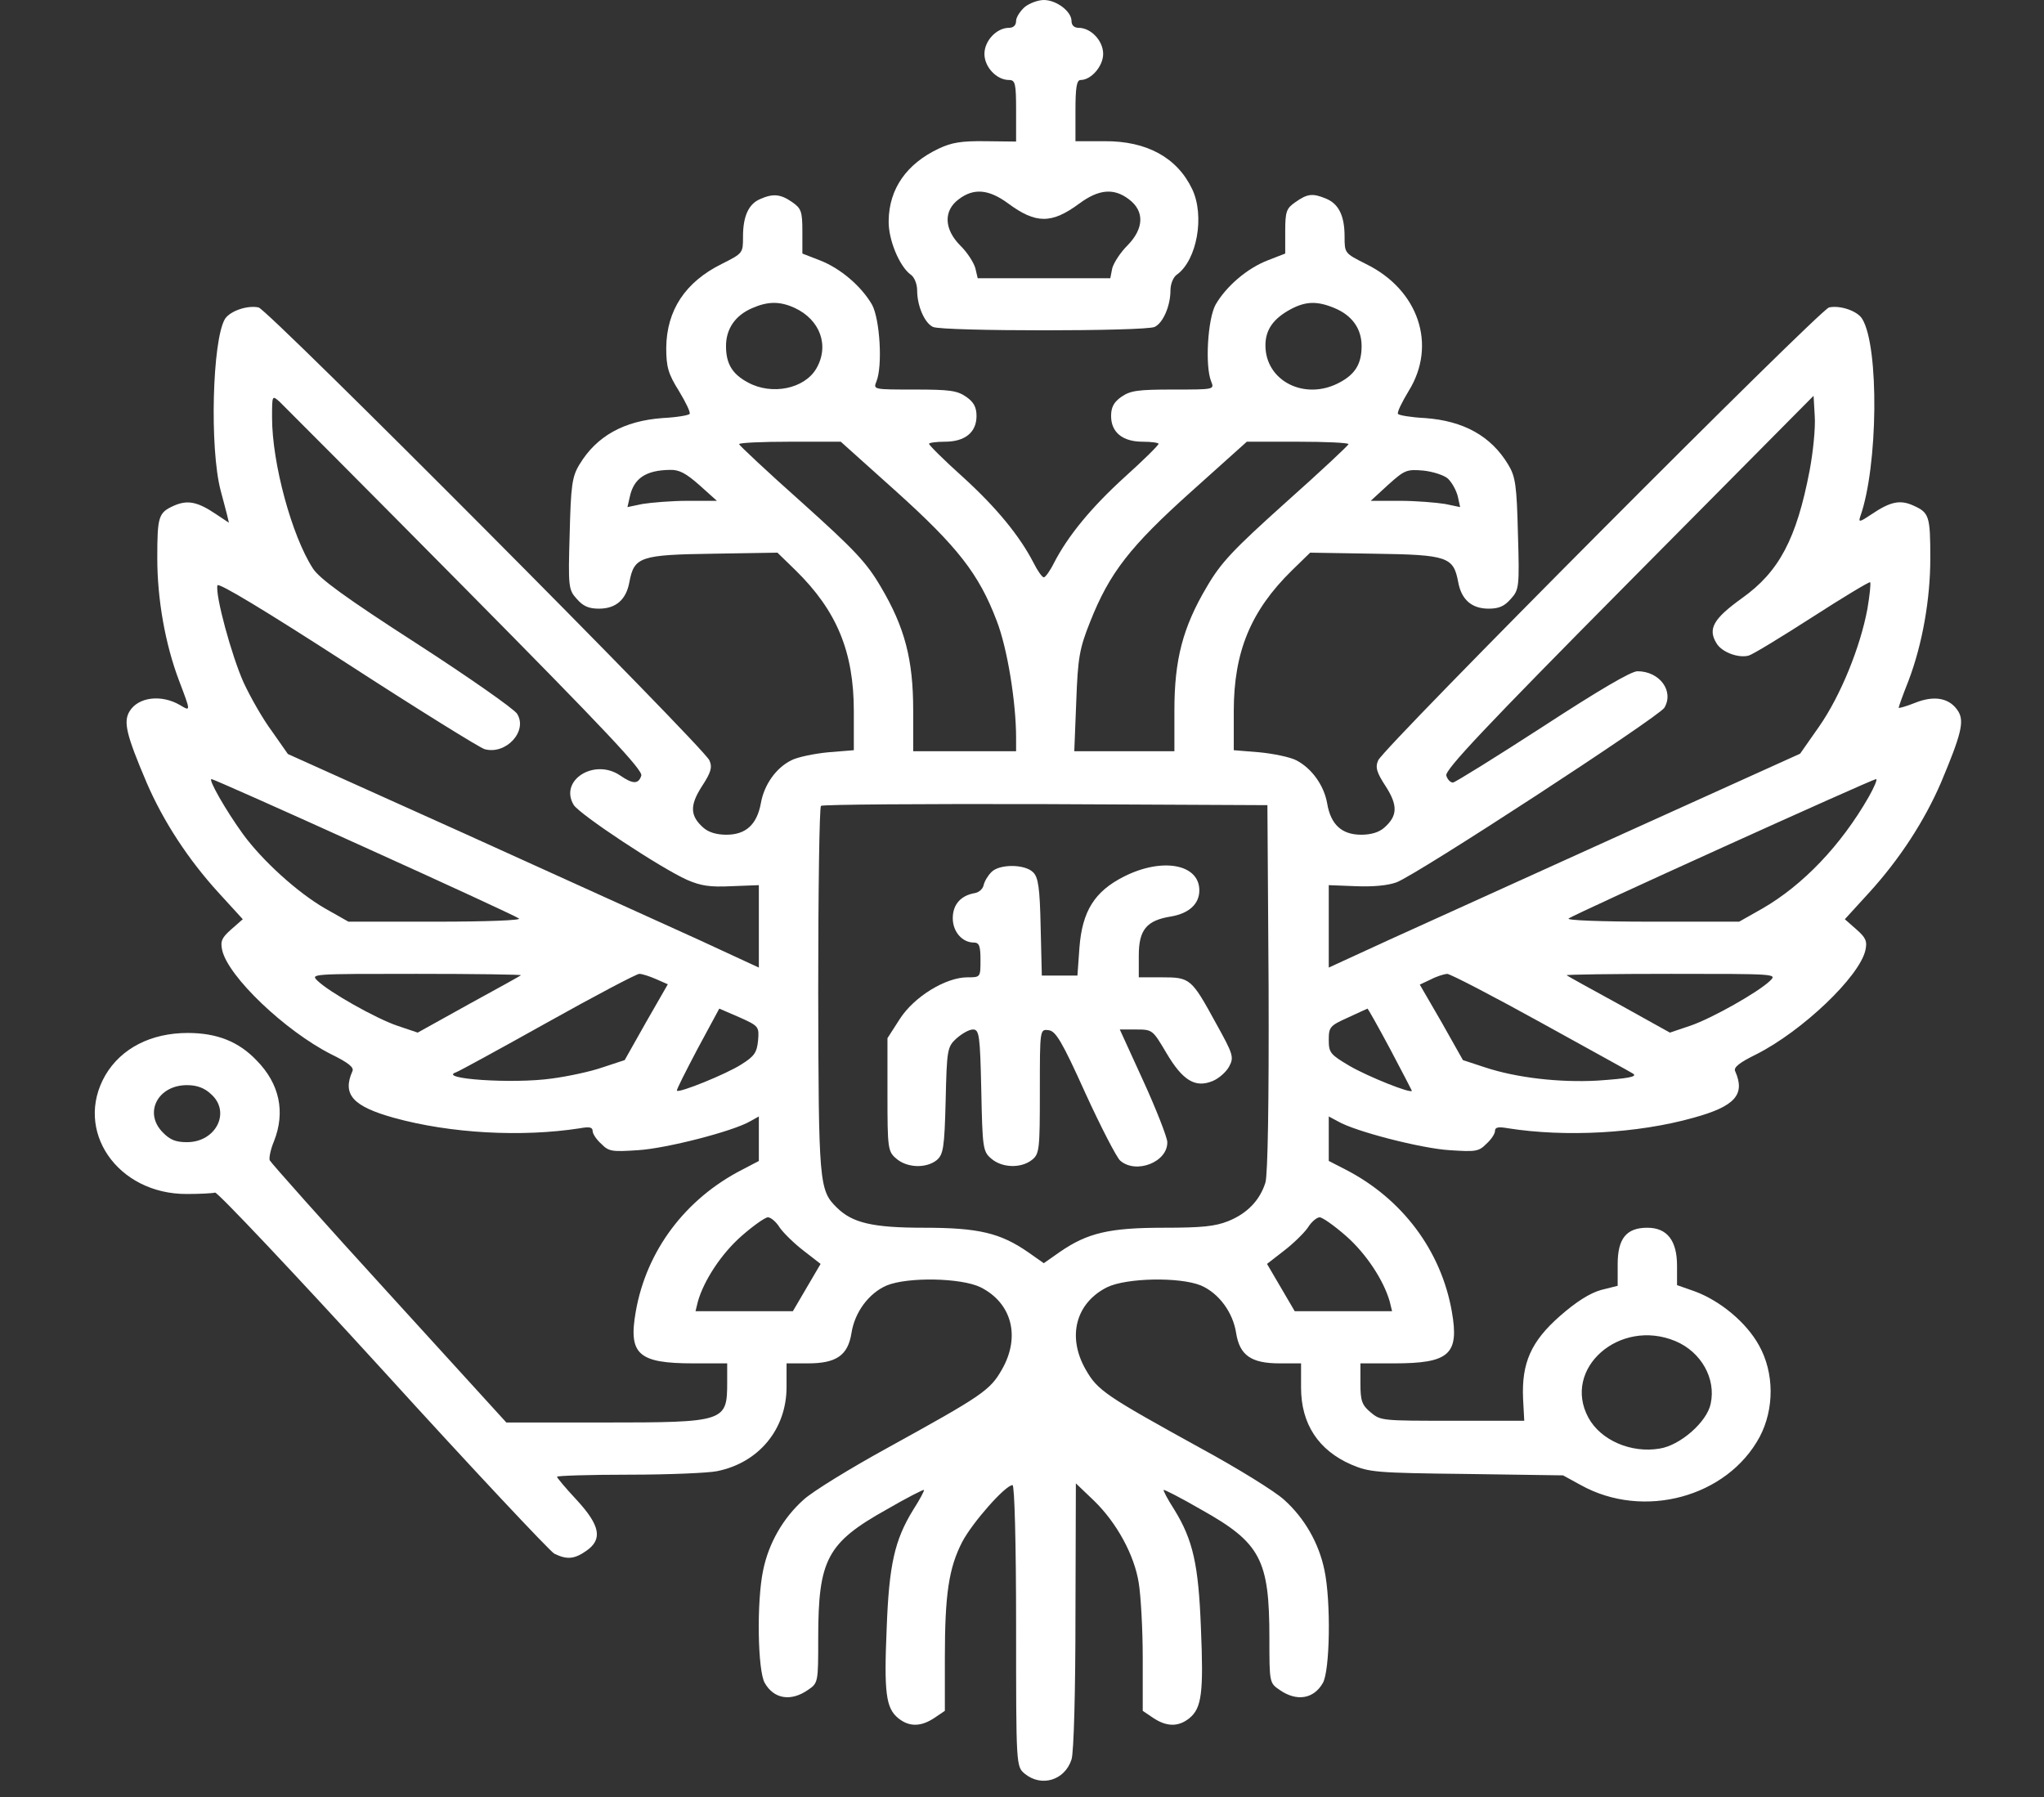 <svg width="116" height="102" viewBox="0 0 116 102" fill="none" xmlns="http://www.w3.org/2000/svg">
<rect x="0" y="0" width="116" height="102" fill="#333333" stroke="none"/>
<g clip-path="url(#clip0_30_23)">
<path d="M58.159 0.395C57.89 0.632 57.665 0.987 57.665 1.184C57.665 1.441 57.508 1.579 57.261 1.579C56.565 1.579 55.868 2.309 55.868 3.06C55.868 3.81 56.565 4.54 57.261 4.54C57.62 4.54 57.665 4.737 57.665 6.277V8.034L55.936 8.014C54.543 7.994 54.004 8.093 53.285 8.429C51.444 9.297 50.455 10.718 50.433 12.534C50.41 13.6 51.039 15.1 51.668 15.574C51.893 15.712 52.05 16.127 52.05 16.482C52.05 17.37 52.477 18.338 52.948 18.555C53.51 18.811 64.965 18.811 65.526 18.555C65.998 18.338 66.425 17.37 66.425 16.482C66.425 16.127 66.582 15.712 66.806 15.574C67.929 14.745 68.379 12.258 67.66 10.738C66.806 8.942 65.077 7.994 62.674 8.014H61.034V6.277C61.034 4.974 61.102 4.54 61.326 4.54C61.932 4.54 62.606 3.75 62.606 3.06C62.606 2.309 61.91 1.579 61.214 1.579C60.967 1.579 60.809 1.441 60.809 1.184C60.809 0.651 59.956 1.90735e-06 59.237 1.90735e-06C58.923 1.90735e-06 58.429 0.178 58.159 0.395ZM57.216 11.547C58.788 12.712 59.687 12.712 61.259 11.547C62.359 10.738 63.213 10.659 64.066 11.31C64.965 11.982 64.92 12.969 63.999 13.916C63.595 14.311 63.213 14.903 63.123 15.219L63.011 15.791H59.237H55.486L55.352 15.219C55.262 14.903 54.902 14.331 54.498 13.936C53.577 13.008 53.532 11.962 54.408 11.31C55.262 10.659 56.115 10.738 57.216 11.547Z" fill="white"/>
<path d="M43.156 11.291C42.482 11.567 42.167 12.278 42.167 13.423C42.167 14.37 42.167 14.37 40.955 14.982C38.888 16.008 37.833 17.607 37.81 19.739C37.81 20.825 37.922 21.22 38.529 22.187C38.911 22.818 39.203 23.411 39.135 23.49C39.09 23.569 38.394 23.687 37.608 23.726C35.407 23.884 33.857 24.753 32.891 26.352C32.465 27.043 32.397 27.556 32.33 30.3C32.24 33.3 32.262 33.477 32.734 33.991C33.093 34.405 33.408 34.544 33.992 34.544C34.958 34.544 35.542 34.03 35.721 33.024C35.991 31.602 36.328 31.484 40.483 31.425L44.121 31.366L45.155 32.372C47.49 34.662 48.456 36.991 48.456 40.367V42.577L46.996 42.696C46.188 42.775 45.245 42.972 44.908 43.15C44.032 43.584 43.358 44.551 43.178 45.597C42.953 46.801 42.325 47.374 41.224 47.374C40.663 47.374 40.213 47.236 39.921 46.979C39.158 46.308 39.135 45.716 39.832 44.63C40.348 43.841 40.438 43.544 40.258 43.15C39.921 42.38 15.238 17.588 14.676 17.449C14.047 17.311 13.059 17.647 12.767 18.101C12.048 19.305 11.891 25.424 12.52 27.832C12.655 28.326 12.812 28.938 12.879 29.194L12.992 29.668L12.25 29.174C11.195 28.464 10.633 28.365 9.869 28.701C8.994 29.096 8.926 29.293 8.926 31.681C8.926 34.011 9.375 36.557 10.162 38.63C10.835 40.406 10.835 40.386 10.206 40.011C9.151 39.399 7.848 39.557 7.354 40.367C6.995 40.959 7.152 41.669 8.32 44.413C9.263 46.604 10.678 48.775 12.408 50.67L13.778 52.17L13.126 52.743C12.587 53.217 12.497 53.414 12.61 53.927C12.947 55.427 16.181 58.507 18.786 59.829C19.752 60.303 20.111 60.579 19.999 60.797C19.415 62.119 20.022 62.79 22.357 63.441C25.569 64.33 29.612 64.547 32.914 64.034C33.453 63.935 33.633 63.974 33.633 64.192C33.633 64.35 33.857 64.685 34.127 64.922C34.553 65.356 34.733 65.376 36.215 65.277C37.81 65.179 41.584 64.211 42.572 63.639L43.066 63.363V64.626V65.889L42.123 66.383C38.888 68.041 36.687 70.982 36.081 74.436C35.654 76.864 36.215 77.377 39.36 77.377H41.269V78.443C41.269 80.694 41.179 80.733 34.239 80.733H28.736L22.065 73.41C18.404 69.403 15.372 65.988 15.305 65.85C15.26 65.731 15.35 65.238 15.552 64.764C16.203 63.106 15.866 61.507 14.564 60.185C13.553 59.119 12.318 58.625 10.656 58.625C8.567 58.625 6.882 59.494 5.984 61.014C4.165 64.152 6.658 67.784 10.611 67.764C11.352 67.764 12.071 67.725 12.205 67.685C12.34 67.646 16.63 72.186 21.729 77.772C26.805 83.358 31.207 88.037 31.454 88.175C32.173 88.53 32.599 88.49 33.273 88.017C34.217 87.365 34.059 86.576 32.734 85.135C32.105 84.464 31.611 83.871 31.611 83.812C31.611 83.753 33.453 83.694 35.721 83.694C37.967 83.694 40.213 83.595 40.685 83.496C43.066 83.023 44.638 81.108 44.638 78.72V77.377H45.851C47.468 77.377 48.119 76.923 48.322 75.66C48.501 74.476 49.31 73.39 50.321 72.956C51.533 72.462 54.543 72.522 55.644 73.055C57.418 73.943 57.935 75.857 56.856 77.733C56.183 78.917 55.733 79.213 50.365 82.174C48.277 83.319 46.12 84.641 45.604 85.115C44.436 86.161 43.627 87.582 43.313 89.102C42.931 90.879 42.998 94.846 43.403 95.518C43.919 96.426 44.885 96.584 45.851 95.912C46.435 95.518 46.435 95.478 46.435 92.971C46.435 88.51 46.929 87.563 50.321 85.668C51.444 85.016 52.409 84.523 52.432 84.562C52.477 84.582 52.207 85.095 51.825 85.688C50.77 87.405 50.455 88.806 50.321 92.399C50.163 96.07 50.276 96.939 50.972 97.511C51.601 98.024 52.275 98.005 53.038 97.492L53.622 97.097V94.096C53.622 90.464 53.847 88.984 54.61 87.504C55.194 86.398 57.059 84.286 57.463 84.286C57.575 84.286 57.665 87.523 57.665 92.28C57.665 100.235 57.665 100.255 58.159 100.669C59.102 101.439 60.428 101.045 60.809 99.86C60.944 99.485 61.034 95.873 61.034 91.688L61.057 84.187L62.09 85.174C63.37 86.418 64.381 88.254 64.628 89.853C64.74 90.543 64.852 92.438 64.852 94.096V97.097L65.436 97.492C66.2 98.005 66.874 98.024 67.503 97.511C68.199 96.939 68.311 96.07 68.154 92.399C68.019 88.806 67.705 87.405 66.649 85.688C66.267 85.095 65.998 84.582 66.043 84.562C66.065 84.523 67.031 85.016 68.154 85.668C71.546 87.563 72.04 88.51 72.04 92.971C72.04 95.478 72.04 95.518 72.624 95.912C73.589 96.584 74.555 96.426 75.072 95.518C75.476 94.846 75.543 90.879 75.162 89.102C74.847 87.582 74.039 86.161 72.871 85.115C72.354 84.641 70.22 83.319 68.109 82.174C62.741 79.213 62.292 78.917 61.618 77.733C60.54 75.857 61.057 73.943 62.831 73.055C63.931 72.522 66.941 72.462 68.154 72.956C69.165 73.39 69.973 74.476 70.153 75.66C70.355 76.923 71.007 77.377 72.624 77.377H73.837V78.759C73.837 80.812 74.825 82.312 76.689 83.121C77.722 83.556 78.037 83.595 83.247 83.654L88.705 83.733L89.716 84.286C93.265 86.26 98.026 84.977 99.868 81.542C100.699 79.963 100.699 77.91 99.823 76.351C99.104 75.048 97.622 73.824 96.184 73.291L95.174 72.936V71.831C95.174 70.409 94.612 69.679 93.489 69.679C92.299 69.679 91.805 70.291 91.805 71.752V72.975L90.861 73.212C90.233 73.39 89.469 73.864 88.525 74.693C86.886 76.134 86.347 77.358 86.437 79.391L86.504 80.634H82.439C78.441 80.634 78.351 80.634 77.79 80.16C77.295 79.746 77.206 79.509 77.206 78.522V77.377H79.115C82.259 77.377 82.821 76.864 82.394 74.436C81.787 70.982 79.586 68.041 76.374 66.383L75.409 65.889V64.626V63.363L75.925 63.639C76.891 64.211 80.664 65.179 82.259 65.277C83.742 65.376 83.921 65.356 84.348 64.922C84.617 64.685 84.842 64.35 84.842 64.192C84.842 63.974 85.022 63.935 85.583 64.034C88.84 64.547 92.928 64.33 96.095 63.441C98.475 62.79 99.059 62.119 98.475 60.797C98.363 60.579 98.722 60.303 99.688 59.829C102.294 58.507 105.528 55.427 105.865 53.927C105.977 53.414 105.887 53.217 105.348 52.743L104.697 52.17L106.067 50.67C107.796 48.775 109.211 46.604 110.155 44.413C111.3 41.689 111.48 40.959 111.143 40.386C110.671 39.616 109.795 39.439 108.672 39.893C108.178 40.09 107.752 40.209 107.752 40.169C107.752 40.11 107.999 39.419 108.313 38.63C109.099 36.557 109.548 34.011 109.548 31.681C109.548 29.293 109.481 29.096 108.605 28.701C107.841 28.345 107.28 28.464 106.202 29.194C105.528 29.648 105.461 29.648 105.573 29.313C106.584 26.47 106.651 19.68 105.685 18.101C105.416 17.647 104.427 17.311 103.799 17.449C103.259 17.588 78.553 42.38 78.216 43.15C78.037 43.544 78.126 43.841 78.643 44.63C79.339 45.716 79.317 46.308 78.553 46.979C78.261 47.236 77.812 47.374 77.251 47.374C76.15 47.374 75.521 46.801 75.319 45.597C75.139 44.571 74.443 43.604 73.567 43.15C73.23 42.972 72.287 42.775 71.478 42.696L70.018 42.577V40.367C70.018 36.991 70.984 34.662 73.32 32.372L74.353 31.366L77.992 31.425C82.147 31.484 82.484 31.602 82.753 33.024C82.933 34.03 83.517 34.544 84.483 34.544C85.067 34.544 85.381 34.405 85.74 33.991C86.212 33.477 86.235 33.3 86.145 30.3C86.077 27.556 86.01 27.043 85.583 26.352C84.617 24.753 83.068 23.884 80.867 23.726C80.081 23.687 79.384 23.569 79.339 23.49C79.272 23.411 79.564 22.818 79.946 22.187C81.563 19.581 80.507 16.443 77.52 14.982C76.307 14.37 76.307 14.37 76.307 13.423C76.307 12.238 75.97 11.567 75.251 11.271C74.488 10.955 74.196 10.995 73.522 11.468C73.005 11.824 72.938 12.001 72.938 13.127V14.39L71.972 14.765C70.782 15.219 69.591 16.245 68.985 17.291C68.536 18.12 68.379 20.785 68.738 21.654C68.918 22.108 68.918 22.108 66.582 22.108C64.56 22.108 64.156 22.167 63.639 22.522C63.213 22.818 63.056 23.114 63.056 23.608C63.056 24.536 63.707 25.069 64.852 25.069C65.347 25.069 65.751 25.128 65.751 25.187C65.751 25.266 64.897 26.115 63.842 27.062C61.91 28.819 60.607 30.418 59.821 31.938C59.597 32.392 59.327 32.767 59.237 32.767C59.147 32.767 58.878 32.392 58.653 31.938C57.867 30.418 56.565 28.819 54.633 27.062C53.577 26.115 52.724 25.266 52.724 25.187C52.724 25.128 53.128 25.069 53.622 25.069C54.768 25.069 55.419 24.536 55.419 23.608C55.419 23.114 55.262 22.818 54.835 22.522C54.319 22.167 53.914 22.108 51.893 22.108C49.557 22.108 49.557 22.108 49.737 21.654C50.096 20.785 49.939 18.12 49.489 17.291C48.883 16.245 47.693 15.219 46.502 14.765L45.536 14.39V13.127C45.536 12.001 45.469 11.824 44.953 11.468C44.301 11.014 43.874 10.975 43.156 11.291ZM45.087 17.469C46.547 18.14 47.086 19.621 46.323 20.924C45.649 22.068 43.807 22.443 42.459 21.713C41.561 21.239 41.202 20.647 41.202 19.64C41.202 18.673 41.718 17.903 42.684 17.489C43.582 17.094 44.256 17.094 45.087 17.469ZM75.746 17.489C76.734 17.903 77.273 18.654 77.273 19.64C77.273 20.647 76.913 21.239 76.015 21.713C74.061 22.759 71.815 21.634 71.815 19.601C71.815 18.713 72.264 18.081 73.252 17.548C74.106 17.094 74.757 17.074 75.746 17.489ZM26.4 33.399C34.329 41.413 36.485 43.702 36.395 44.018C36.238 44.512 35.923 44.512 35.205 44.018C33.745 43.011 31.723 44.275 32.554 45.676C32.869 46.209 37.496 49.269 39.001 49.94C39.787 50.276 40.281 50.355 41.516 50.295L43.066 50.236V52.565V54.914L39.652 53.335C37.765 52.486 31.746 49.743 26.288 47.275L16.338 42.794L15.44 41.511C14.923 40.821 14.204 39.557 13.822 38.728C13.149 37.228 12.205 33.774 12.34 33.221C12.385 33.043 15.035 34.642 19.707 37.662C23.727 40.268 27.231 42.439 27.501 42.518C28.714 42.854 29.971 41.492 29.343 40.505C29.163 40.228 26.602 38.432 23.638 36.517C19.595 33.912 18.112 32.826 17.753 32.254C16.563 30.418 15.44 26.293 15.44 23.707C15.44 22.424 15.44 22.424 15.866 22.799C16.091 23.016 20.853 27.793 26.4 33.399ZM102.698 26.707C101.957 30.576 100.969 32.451 98.857 33.951C97.24 35.116 96.903 35.688 97.42 36.517C97.712 37.011 98.655 37.366 99.239 37.208C99.464 37.149 101.081 36.162 102.833 35.037C104.607 33.892 106.089 33.004 106.134 33.043C106.179 33.102 106.112 33.774 105.977 34.563C105.573 36.734 104.45 39.498 103.237 41.235L102.159 42.775L92.209 47.275C86.729 49.762 80.709 52.486 78.845 53.335L75.409 54.914V52.565V50.236L76.936 50.295C77.947 50.335 78.755 50.256 79.249 50.078C80.417 49.644 94.118 40.702 94.455 40.169C95.017 39.222 94.186 38.096 92.928 38.096C92.568 38.096 90.749 39.162 87.537 41.255C84.887 42.972 82.596 44.393 82.461 44.413C82.304 44.413 82.147 44.235 82.079 44.018C81.99 43.702 84.258 41.294 92.434 33.043L102.923 22.463L102.99 23.628C103.035 24.259 102.9 25.641 102.698 26.707ZM50.86 27.891C54.341 31.03 55.554 32.569 56.565 35.234C57.171 36.794 57.665 39.853 57.665 41.886V42.636H54.745H51.825V40.307C51.825 37.445 51.354 35.609 49.984 33.3C49.175 31.918 48.501 31.208 45.492 28.503C43.538 26.766 41.943 25.266 41.943 25.207C41.943 25.128 43.245 25.069 44.818 25.069H47.715L50.86 27.891ZM76.532 25.207C76.532 25.266 74.937 26.766 72.983 28.503C69.973 31.208 69.299 31.918 68.491 33.3C67.121 35.609 66.649 37.445 66.649 40.307V42.636H63.819H60.967L61.079 39.814C61.169 37.327 61.259 36.813 61.865 35.294C62.966 32.51 64.134 31.01 67.615 27.891L70.759 25.069H73.657C75.229 25.069 76.532 25.128 76.532 25.207ZM39.697 27.536L40.685 28.424H39.023C38.102 28.424 36.957 28.523 36.462 28.602L35.609 28.78L35.744 28.188C35.968 27.141 36.665 26.687 38.012 26.668C38.551 26.648 38.933 26.865 39.697 27.536ZM82.169 27.161C82.394 27.378 82.641 27.812 82.731 28.168L82.865 28.78L82.012 28.602C81.518 28.523 80.372 28.424 79.452 28.424H77.79L78.778 27.516C79.721 26.668 79.833 26.628 80.777 26.707C81.316 26.766 81.945 26.964 82.169 27.161ZM20.695 48.084C25.412 50.216 29.343 52.032 29.455 52.131C29.59 52.23 27.658 52.309 24.738 52.309H19.774L18.449 51.559C16.877 50.651 14.901 48.854 13.8 47.354C12.812 45.992 11.801 44.216 12.003 44.216C12.093 44.216 16.001 45.953 20.695 48.084ZM106.045 45.242C104.472 47.986 102.316 50.236 100.025 51.559L98.7 52.309H93.736C90.817 52.309 88.885 52.23 89.02 52.131C89.267 51.914 106.224 44.235 106.471 44.216C106.561 44.216 106.359 44.689 106.045 45.242ZM71.995 56.039C72.017 62.553 71.95 66.639 71.815 67.113C71.501 68.12 70.782 68.87 69.704 69.304C68.963 69.6 68.221 69.679 66.043 69.679C62.943 69.679 61.708 69.975 60.136 71.061L59.237 71.692L58.339 71.061C56.767 69.975 55.531 69.679 52.432 69.679C49.512 69.679 48.367 69.403 47.49 68.534C46.48 67.547 46.457 67.153 46.435 56.237C46.435 50.532 46.502 45.795 46.592 45.736C46.66 45.657 52.409 45.617 59.327 45.637L71.927 45.696L71.995 56.039ZM29.567 55.349C29.522 55.388 28.175 56.138 26.58 57.007L23.705 58.605L22.537 58.211C21.324 57.796 18.696 56.316 18.023 55.664C17.618 55.27 17.641 55.27 23.638 55.27C26.962 55.27 29.612 55.309 29.567 55.349ZM37.226 55.566L37.9 55.862L36.665 58.013L35.452 60.165L34.194 60.579C33.52 60.816 32.218 61.093 31.319 61.211C29.118 61.527 24.783 61.231 25.884 60.856C26.018 60.816 28.332 59.553 31.05 58.033C33.767 56.513 36.126 55.27 36.283 55.27C36.44 55.27 36.867 55.408 37.226 55.566ZM87.515 58.072C90.3 59.612 92.636 60.895 92.681 60.935C92.95 61.112 92.366 61.211 90.659 61.329C88.503 61.448 86.077 61.172 84.281 60.579L83.023 60.165L81.81 58.013L80.575 55.881L81.204 55.585C81.54 55.408 81.945 55.289 82.124 55.27C82.304 55.27 84.73 56.533 87.515 58.072ZM100.452 55.664C99.778 56.316 97.15 57.796 95.937 58.211L94.769 58.605L91.895 57.007C90.3 56.138 88.952 55.388 88.907 55.349C88.862 55.309 91.513 55.27 94.837 55.27C100.834 55.27 100.856 55.27 100.452 55.664ZM43.021 59.059C42.953 59.731 42.819 59.948 42.055 60.421C41.224 60.954 38.551 62.04 38.417 61.902C38.372 61.862 38.911 60.816 39.584 59.533L40.82 57.243L41.965 57.737C43.066 58.23 43.088 58.27 43.021 59.059ZM78.89 59.533C79.564 60.816 80.125 61.882 80.125 61.902C80.125 62.099 77.655 61.112 76.599 60.5C75.499 59.849 75.409 59.75 75.409 59.02C75.409 58.29 75.476 58.211 76.487 57.757C77.071 57.48 77.565 57.263 77.61 57.243C77.632 57.243 78.216 58.27 78.89 59.533ZM11.958 62.08C13.126 63.086 12.273 64.823 10.611 64.823C9.959 64.823 9.645 64.685 9.241 64.271C8.14 63.165 8.949 61.586 10.611 61.586C11.172 61.586 11.599 61.744 11.958 62.08ZM44.256 69.679C44.481 69.995 45.087 70.587 45.604 70.982L46.57 71.732L45.783 73.074L44.997 74.416H42.235H39.472L39.607 73.864C39.944 72.679 40.932 71.159 42.078 70.153C42.751 69.561 43.425 69.087 43.582 69.087C43.74 69.087 44.054 69.344 44.256 69.679ZM76.397 70.153C77.542 71.159 78.531 72.679 78.868 73.864L79.002 74.416H76.24H73.477L72.691 73.074L71.905 71.732L72.871 70.982C73.387 70.587 73.994 69.995 74.218 69.679C74.42 69.344 74.735 69.087 74.892 69.087C75.049 69.087 75.723 69.561 76.397 70.153ZM95.084 76.114C96.544 76.726 97.397 78.246 97.083 79.667C96.881 80.694 95.353 82.036 94.186 82.213C92.568 82.49 90.839 81.74 90.143 80.457C88.638 77.673 91.917 74.791 95.084 76.114Z" fill="white"/>
<path d="M56.273 49.486C56.07 49.683 55.868 50.019 55.823 50.236C55.778 50.453 55.554 50.651 55.307 50.69C54.521 50.828 54.071 51.341 54.071 52.111C54.071 52.881 54.611 53.493 55.262 53.493C55.576 53.493 55.644 53.69 55.644 54.48C55.644 55.467 55.644 55.467 54.903 55.467C53.667 55.467 51.87 56.572 51.062 57.836L50.365 58.921V62.119C50.365 65.159 50.388 65.356 50.86 65.751C51.466 66.284 52.544 66.323 53.151 65.85C53.532 65.534 53.6 65.159 53.667 62.474C53.734 59.592 53.757 59.415 54.274 58.941C54.588 58.665 54.992 58.428 55.217 58.428C55.576 58.428 55.621 58.763 55.689 61.882C55.756 65.119 55.778 65.356 56.25 65.751C56.856 66.284 57.935 66.323 58.563 65.83C58.99 65.494 59.013 65.238 59.013 61.941C59.013 58.408 59.013 58.408 59.507 58.467C59.911 58.507 60.27 59.099 61.596 62.04C62.472 63.955 63.37 65.692 63.572 65.869C64.471 66.659 66.29 65.948 66.245 64.803C66.222 64.507 65.616 62.948 64.875 61.329L63.55 58.428H64.471C65.414 58.428 65.414 58.447 66.2 59.77C67.121 61.329 67.84 61.764 68.828 61.349C69.165 61.211 69.591 60.836 69.749 60.54C70.041 60.007 69.996 59.849 69.007 58.072C67.615 55.526 67.548 55.467 65.93 55.467H64.628V54.223C64.628 52.763 65.077 52.23 66.469 52.013C67.48 51.835 68.064 51.302 68.064 50.532C68.064 49.032 65.953 48.657 63.797 49.743C62.112 50.591 61.416 51.717 61.259 53.789L61.146 55.368H60.136H59.125L59.058 52.605C59.013 50.394 58.923 49.782 58.631 49.506C58.159 49.032 56.722 49.032 56.273 49.486Z" fill="white"/>
</g>
<defs>
<clipPath id="clip0_30_23">
<rect width="114.997" height="101.064" fill="white" transform="translate(0.84)"/>
</clipPath>
</defs>
</svg>
